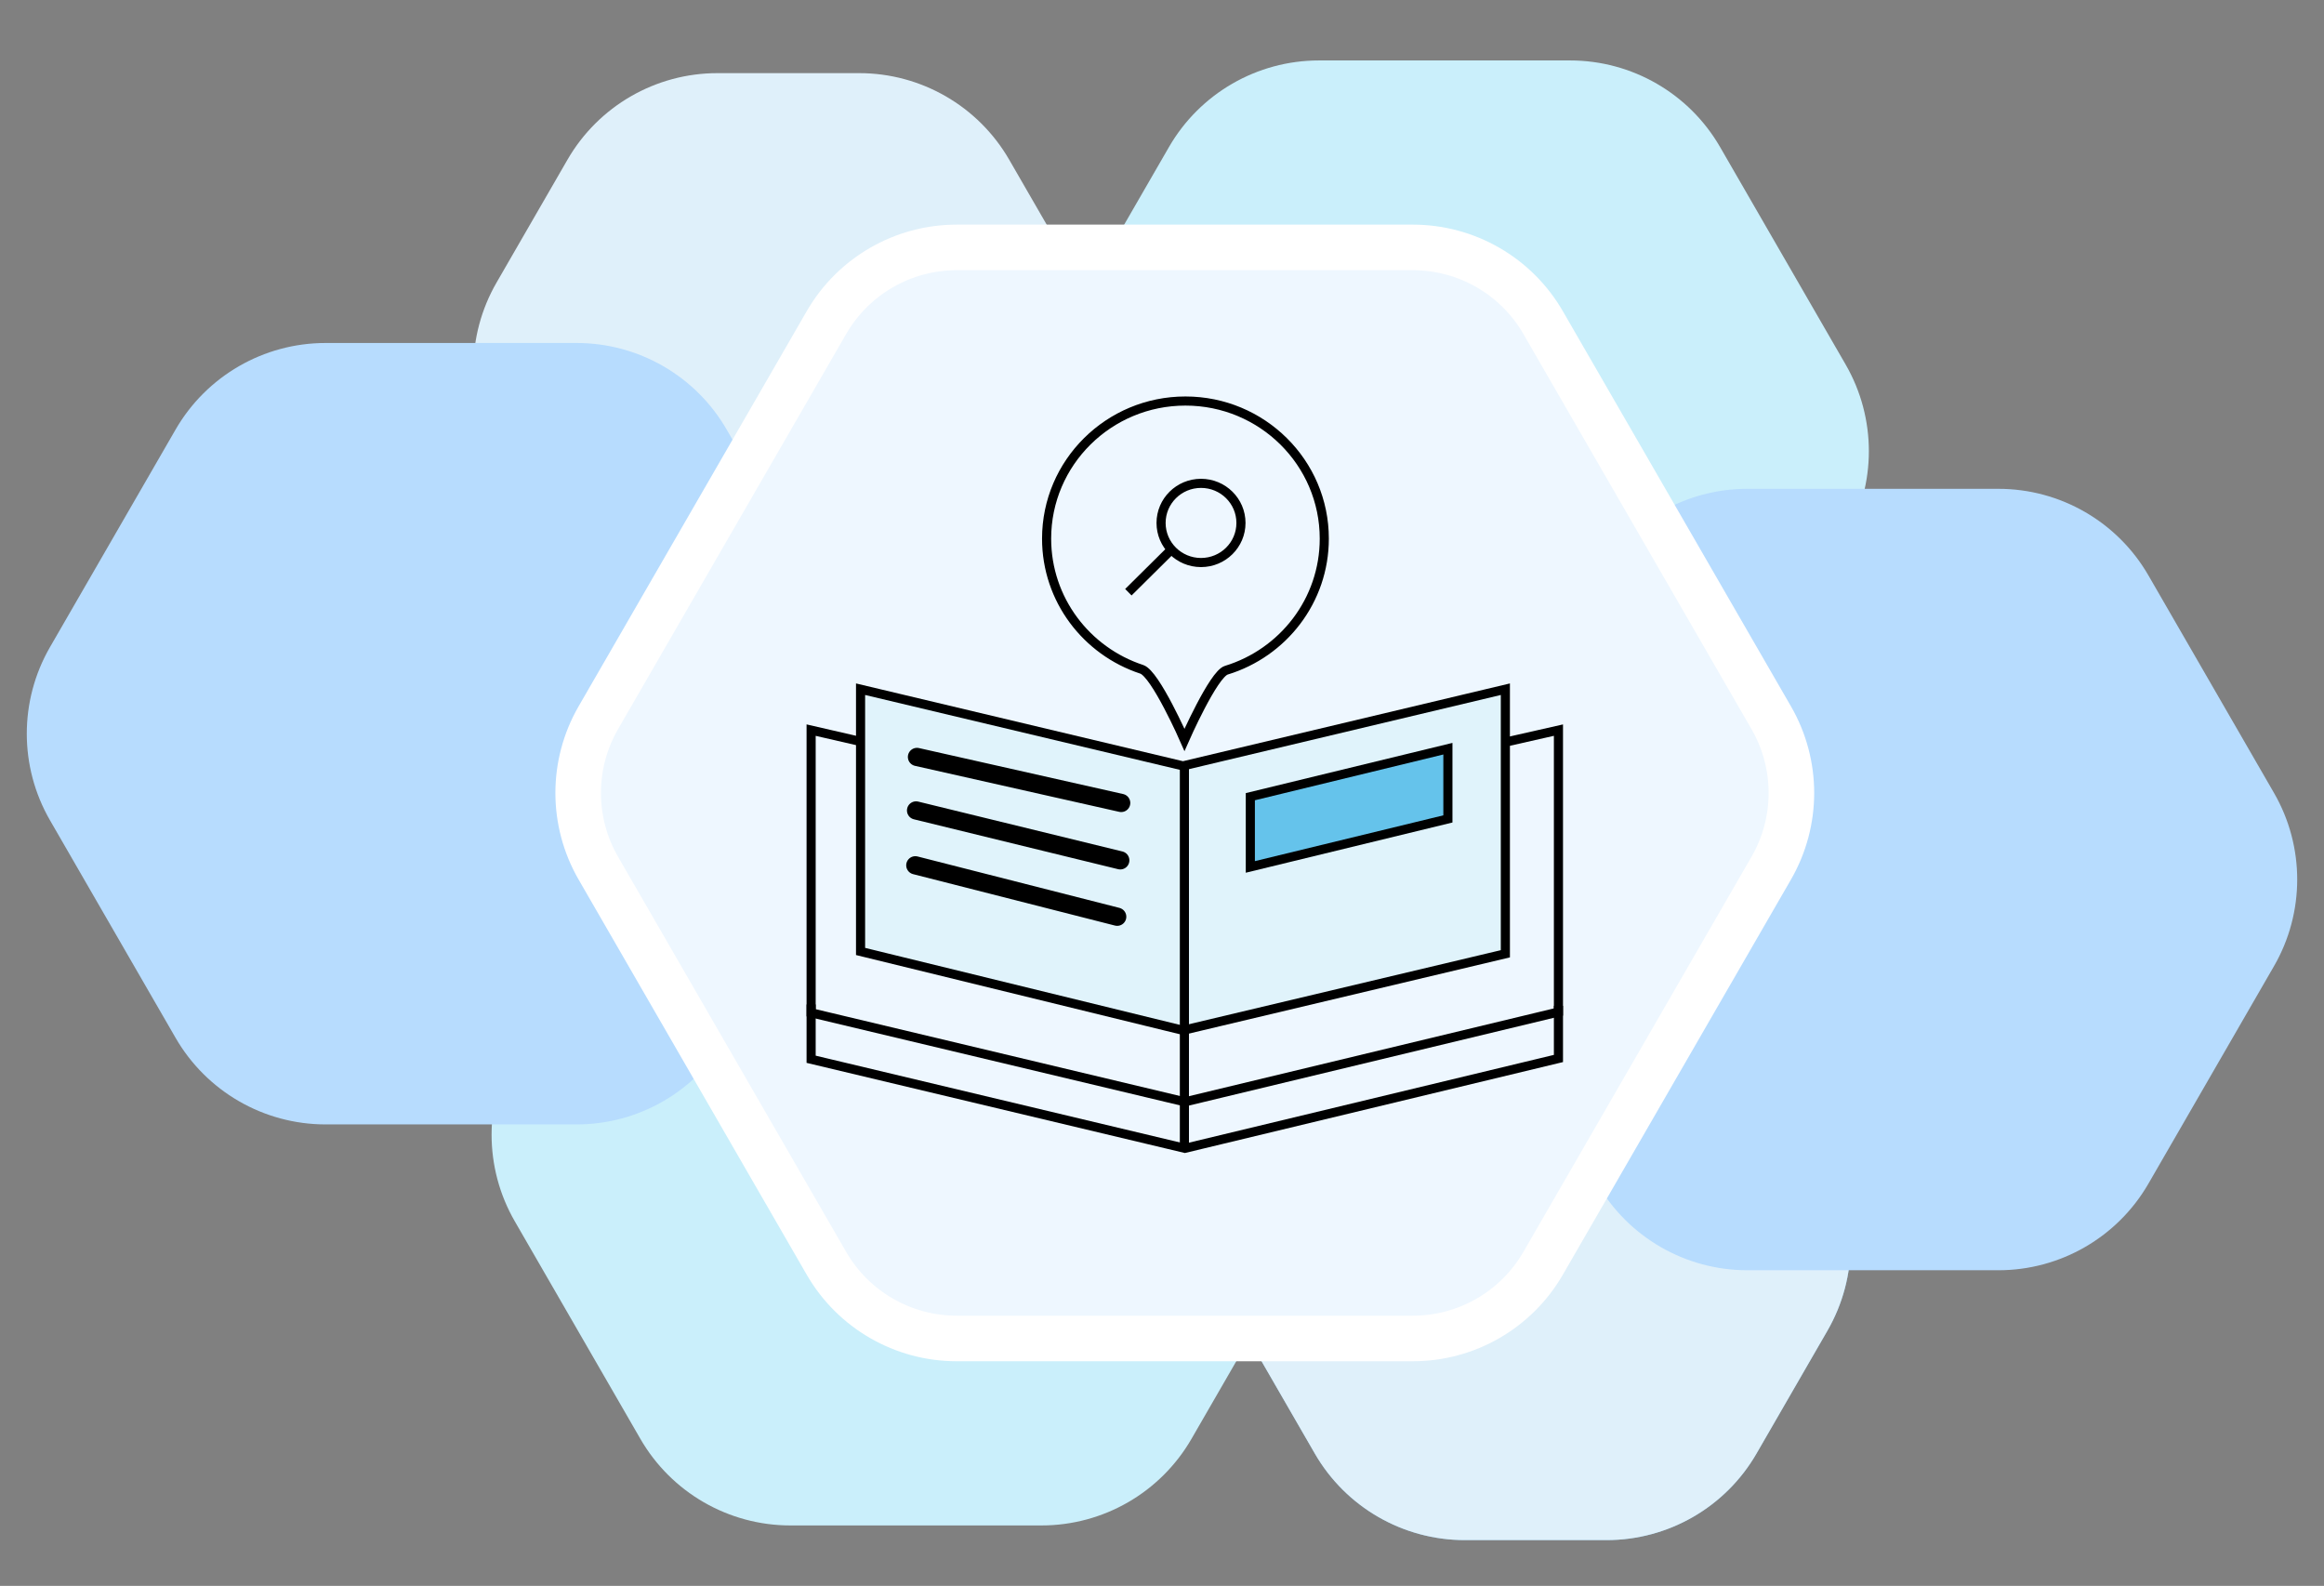 <svg width="255" height="174" viewBox="0 0 255 174" fill="none" xmlns="http://www.w3.org/2000/svg">
<rect x="0" y="0" width="255" height="174" fill="#808080" stroke="none"/>
<path d="M136.918 127.25L144.698 113.774C148.003 108.05 154.11 104.524 160.72 104.524L176.28 104.524C182.89 104.524 188.997 108.05 192.302 113.774L200.082 127.25C203.387 132.974 203.387 140.026 200.082 145.75L192.302 159.226C188.997 164.95 182.89 168.476 176.28 168.476L160.72 168.476C154.11 168.476 148.003 164.95 144.698 159.226L136.918 145.75C133.613 140.026 133.613 132.974 136.918 127.25Z" fill="#DFF0FA" stroke="#84BAD9"/>
<path d="M114.485 59C111.091 53.121 111.091 45.879 114.485 40L128.265 16.132C131.659 10.253 137.932 6.632 144.72 6.632L172.28 6.632C179.068 6.632 185.341 10.253 188.735 16.132L202.515 40C205.909 45.879 205.909 53.121 202.515 59L188.735 82.868C185.341 88.747 179.068 92.368 172.28 92.368L144.72 92.368C137.932 92.368 131.659 88.747 128.265 82.868L114.485 59Z" fill="#CAEFFB"/>
<path d="M136.485 146C133.091 140.121 133.091 132.879 136.485 127L144.265 113.524C147.659 107.645 153.932 104.024 160.72 104.024L176.28 104.024C183.068 104.024 189.341 107.645 192.735 113.524L200.515 127C203.909 132.879 203.909 140.121 200.515 146L192.735 159.476C189.341 165.355 183.068 168.976 176.28 168.976L160.72 168.976C153.932 168.976 147.659 165.355 144.265 159.476L136.485 146Z" fill="#DFF0FA"/>
<path d="M161.485 106C158.091 100.121 158.091 92.879 161.485 87L175.265 63.132C178.659 57.253 184.932 53.632 191.72 53.632L219.28 53.632C226.068 53.632 232.341 57.253 235.735 63.132L249.515 87C252.909 92.879 252.909 100.121 249.515 106L235.735 129.868C232.341 135.747 226.068 139.368 219.28 139.368L191.72 139.368C184.932 139.368 178.659 135.747 175.265 129.868L161.485 106Z" fill="#B7DCFE"/>
<path d="M56.485 134C53.091 128.121 53.091 120.879 56.485 115L70.265 91.132C73.659 85.253 79.932 81.632 86.72 81.632L114.28 81.632C121.068 81.632 127.341 85.253 130.735 91.132L144.515 115C147.909 120.879 147.909 128.121 144.515 134L130.735 157.868C127.341 163.747 121.068 167.368 114.28 167.368L86.72 167.368C79.932 167.368 73.659 163.747 70.265 157.868L56.485 134Z" fill="#CAEFFB"/>
<path d="M118.515 31C121.909 36.879 121.909 44.121 118.515 50L110.735 63.476C107.341 69.355 101.068 72.976 94.28 72.976L78.72 72.976C71.932 72.976 65.659 69.355 62.265 63.476L54.485 50C51.091 44.121 51.091 36.879 54.485 31L62.265 17.524C65.659 11.645 71.932 8.024 78.72 8.024L94.28 8.024C101.068 8.024 107.341 11.645 110.735 17.524L118.515 31Z" fill="#DFF0FA"/>
<path d="M93.515 71C96.909 76.879 96.909 84.121 93.515 90L79.735 113.868C76.341 119.747 70.068 123.368 63.28 123.368L35.72 123.368C28.932 123.368 22.659 119.747 19.265 113.868L5.485 90C2.091 84.121 2.091 76.879 5.485 71L19.265 47.132C22.659 41.253 28.932 37.632 35.72 37.632L63.28 37.632C70.068 37.632 76.341 41.253 79.735 47.132L93.515 71Z" fill="#B7DCFE"/>
<path d="M194.35 95.25L169.32 138.604C166.372 143.709 160.925 146.854 155.03 146.854L104.97 146.854C99.075 146.854 93.628 143.709 90.68 138.604L65.65 95.25C62.703 90.145 62.703 83.855 65.65 78.75L90.68 35.396C93.628 30.291 99.075 27.146 104.97 27.146L155.03 27.146C160.925 27.146 166.372 30.291 169.32 35.396L194.35 78.75C197.298 83.855 197.298 90.145 194.35 95.25Z" fill="#EEF7FF" stroke="white" stroke-width="5"/>
<path d="M129.801 113.045L94.425 104.392V75.618L129.801 84.032L165.176 75.618V104.646L129.801 113.045Z" fill="#E0F3FB" stroke="black"/>
<path d="M94.544 81.382L89 80.107V111.119L130.012 120.893L171 111.034V80.107L165.372 81.382" stroke="black"/>
<path d="M89 110.21V116.219L130.012 125.992L171 116.134V110.355" stroke="black"/>
<path d="M129.958 83.98V126.001" stroke="black"/>
<path d="M137.192 95.117V87.411L158.87 82.145V89.85L137.192 95.117Z" fill="#65C3EB" stroke="black"/>
<path d="M100.615 83.051L123.021 88.097" stroke="black" stroke-width="2" stroke-linecap="round"/>
<path d="M100.515 88.921L122.921 94.394" stroke="black" stroke-width="2" stroke-linecap="round"/>
<path d="M100.433 94.939L122.584 100.581" stroke="black" stroke-width="2" stroke-linecap="round"/>
<path d="M145.307 59.099C145.307 65.891 140.782 71.636 134.557 73.534C133.139 73.966 129.966 81.176 129.966 81.176C129.966 81.176 126.783 73.93 125.275 73.435C119.212 71.442 114.838 65.777 114.838 59.099C114.838 50.76 121.658 44 130.072 44C138.486 44 145.307 50.76 145.307 59.099Z" stroke="black" stroke-linecap="round"/>
<path d="M131.781 61.72C134.201 61.72 136.164 59.775 136.164 57.376C136.164 54.977 134.201 53.032 131.781 53.032C129.36 53.032 127.398 54.977 127.398 57.376C127.398 59.775 129.36 61.72 131.781 61.72Z" stroke="black" stroke-linecap="round"/>
<path d="M128.467 60.361L123.81 64.977" stroke="black"/>
</svg>
